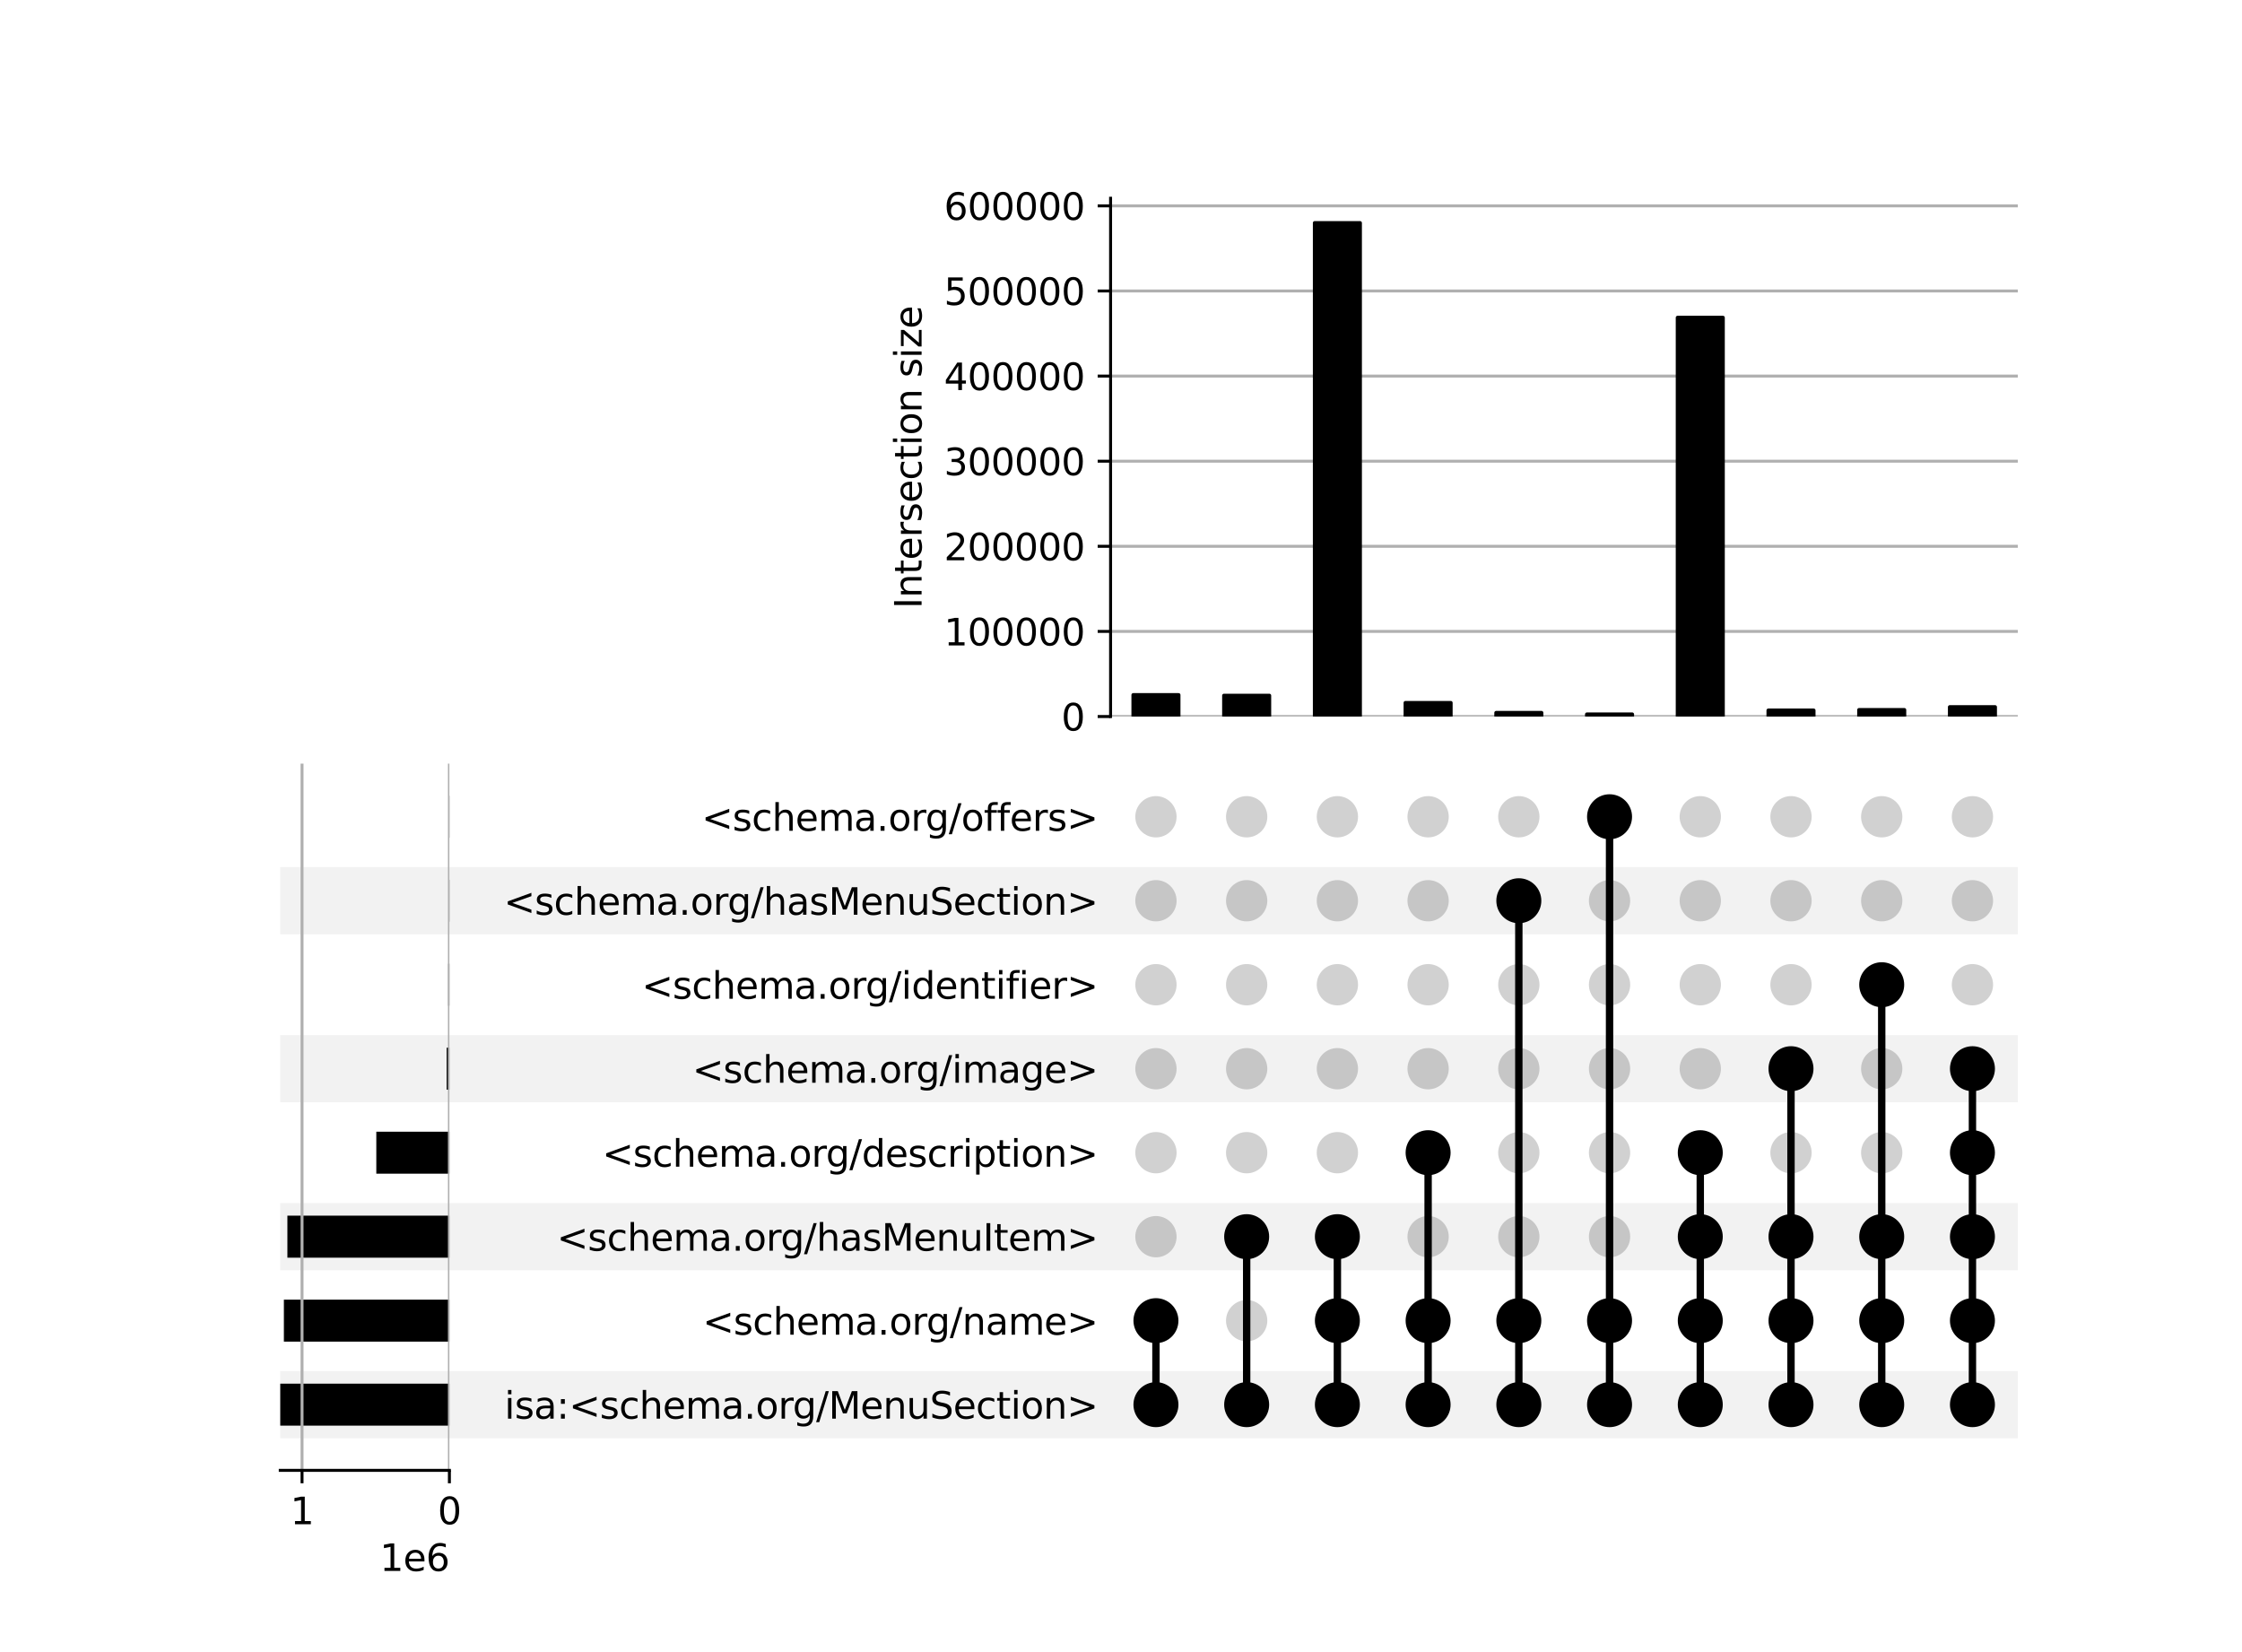 <?xml version="1.0" encoding="utf-8" standalone="no"?>
<!DOCTYPE svg PUBLIC "-//W3C//DTD SVG 1.1//EN"
  "http://www.w3.org/Graphics/SVG/1.1/DTD/svg11.dtd">
<svg xmlns:xlink="http://www.w3.org/1999/xlink" width="608pt" height="448pt" viewBox="0 0 608 448" xmlns="http://www.w3.org/2000/svg" version="1.1">
 <defs>
  <style type="text/css">*{stroke-linejoin: round; stroke-linecap: butt}</style>
 </defs>
 <g id="figure_1">
  <g id="patch_1">
   <path d="M 0 448 
L 608 448 
L 608 0 
L 0 0 
z
" style="fill: #ffffff"/>
  </g>
  <g id="axes_1">
   <g id="patch_2">
    <path d="M 76 390.009 
L 547.2 390.009 
L 547.2 371.79 
L 76 371.79 
z
" clip-path="url(#p68ac6c770c)" style="fill-opacity: 0.051"/>
   </g>
   <g id="patch_3">
    <path d="M 76 344.461 
L 547.2 344.461 
L 547.2 326.241 
L 76 326.241 
z
" clip-path="url(#p68ac6c770c)" style="fill-opacity: 0.051"/>
   </g>
   <g id="patch_4">
    <path d="M 76 298.912 
L 547.2 298.912 
L 547.2 280.693 
L 76 280.693 
z
" clip-path="url(#p68ac6c770c)" style="fill-opacity: 0.051"/>
   </g>
   <g id="patch_5">
    <path d="M 76 253.364 
L 547.2 253.364 
L 547.2 235.145 
L 76 235.145 
z
" clip-path="url(#p68ac6c770c)" style="fill-opacity: 0.051"/>
   </g>
   <g id="matplotlib.axis_1"/>
   <g id="matplotlib.axis_2">
    <g id="ytick_1"/>
    <g id="ytick_2"/>
    <g id="ytick_3"/>
    <g id="ytick_4"/>
    <g id="ytick_5"/>
    <g id="ytick_6"/>
    <g id="ytick_7"/>
    <g id="ytick_8"/>
   </g>
  </g>
  <g id="axes_2">
   <g id="matplotlib.axis_3">
    <g id="ytick_9">
     <g id="line2d_1"/>
     <g id="text_1">
      <!-- isa:&lt;schema.org/MenuSection&gt; -->
      <g transform="translate(136.803 384.698) scale(0.1 -0.1)">
       <defs>
        <path id="DejaVuSans-69" d="M 603 3500 
L 1178 3500 
L 1178 0 
L 603 0 
L 603 3500 
z
M 603 4863 
L 1178 4863 
L 1178 4134 
L 603 4134 
L 603 4863 
z
" transform="scale(0.016)"/>
        <path id="DejaVuSans-73" d="M 2834 3397 
L 2834 2853 
Q 2591 2978 2328 3040 
Q 2066 3103 1784 3103 
Q 1356 3103 1142 2972 
Q 928 2841 928 2578 
Q 928 2378 1081 2264 
Q 1234 2150 1697 2047 
L 1894 2003 
Q 2506 1872 2764 1633 
Q 3022 1394 3022 966 
Q 3022 478 2636 193 
Q 2250 -91 1575 -91 
Q 1294 -91 989 -36 
Q 684 19 347 128 
L 347 722 
Q 666 556 975 473 
Q 1284 391 1588 391 
Q 1994 391 2212 530 
Q 2431 669 2431 922 
Q 2431 1156 2273 1281 
Q 2116 1406 1581 1522 
L 1381 1569 
Q 847 1681 609 1914 
Q 372 2147 372 2553 
Q 372 3047 722 3315 
Q 1072 3584 1716 3584 
Q 2034 3584 2315 3537 
Q 2597 3491 2834 3397 
z
" transform="scale(0.016)"/>
        <path id="DejaVuSans-61" d="M 2194 1759 
Q 1497 1759 1228 1600 
Q 959 1441 959 1056 
Q 959 750 1161 570 
Q 1363 391 1709 391 
Q 2188 391 2477 730 
Q 2766 1069 2766 1631 
L 2766 1759 
L 2194 1759 
z
M 3341 1997 
L 3341 0 
L 2766 0 
L 2766 531 
Q 2569 213 2275 61 
Q 1981 -91 1556 -91 
Q 1019 -91 701 211 
Q 384 513 384 1019 
Q 384 1609 779 1909 
Q 1175 2209 1959 2209 
L 2766 2209 
L 2766 2266 
Q 2766 2663 2505 2880 
Q 2244 3097 1772 3097 
Q 1472 3097 1187 3025 
Q 903 2953 641 2809 
L 641 3341 
Q 956 3463 1253 3523 
Q 1550 3584 1831 3584 
Q 2591 3584 2966 3190 
Q 3341 2797 3341 1997 
z
" transform="scale(0.016)"/>
        <path id="DejaVuSans-3a" d="M 750 794 
L 1409 794 
L 1409 0 
L 750 0 
L 750 794 
z
M 750 3309 
L 1409 3309 
L 1409 2516 
L 750 2516 
L 750 3309 
z
" transform="scale(0.016)"/>
        <path id="DejaVuSans-3c" d="M 4684 3150 
L 1459 2003 
L 4684 863 
L 4684 294 
L 678 1747 
L 678 2266 
L 4684 3719 
L 4684 3150 
z
" transform="scale(0.016)"/>
        <path id="DejaVuSans-63" d="M 3122 3366 
L 3122 2828 
Q 2878 2963 2633 3030 
Q 2388 3097 2138 3097 
Q 1578 3097 1268 2742 
Q 959 2388 959 1747 
Q 959 1106 1268 751 
Q 1578 397 2138 397 
Q 2388 397 2633 464 
Q 2878 531 3122 666 
L 3122 134 
Q 2881 22 2623 -34 
Q 2366 -91 2075 -91 
Q 1284 -91 818 406 
Q 353 903 353 1747 
Q 353 2603 823 3093 
Q 1294 3584 2113 3584 
Q 2378 3584 2631 3529 
Q 2884 3475 3122 3366 
z
" transform="scale(0.016)"/>
        <path id="DejaVuSans-68" d="M 3513 2113 
L 3513 0 
L 2938 0 
L 2938 2094 
Q 2938 2591 2744 2837 
Q 2550 3084 2163 3084 
Q 1697 3084 1428 2787 
Q 1159 2491 1159 1978 
L 1159 0 
L 581 0 
L 581 4863 
L 1159 4863 
L 1159 2956 
Q 1366 3272 1645 3428 
Q 1925 3584 2291 3584 
Q 2894 3584 3203 3211 
Q 3513 2838 3513 2113 
z
" transform="scale(0.016)"/>
        <path id="DejaVuSans-65" d="M 3597 1894 
L 3597 1613 
L 953 1613 
Q 991 1019 1311 708 
Q 1631 397 2203 397 
Q 2534 397 2845 478 
Q 3156 559 3463 722 
L 3463 178 
Q 3153 47 2828 -22 
Q 2503 -91 2169 -91 
Q 1331 -91 842 396 
Q 353 884 353 1716 
Q 353 2575 817 3079 
Q 1281 3584 2069 3584 
Q 2775 3584 3186 3129 
Q 3597 2675 3597 1894 
z
M 3022 2063 
Q 3016 2534 2758 2815 
Q 2500 3097 2075 3097 
Q 1594 3097 1305 2825 
Q 1016 2553 972 2059 
L 3022 2063 
z
" transform="scale(0.016)"/>
        <path id="DejaVuSans-6d" d="M 3328 2828 
Q 3544 3216 3844 3400 
Q 4144 3584 4550 3584 
Q 5097 3584 5394 3201 
Q 5691 2819 5691 2113 
L 5691 0 
L 5113 0 
L 5113 2094 
Q 5113 2597 4934 2840 
Q 4756 3084 4391 3084 
Q 3944 3084 3684 2787 
Q 3425 2491 3425 1978 
L 3425 0 
L 2847 0 
L 2847 2094 
Q 2847 2600 2669 2842 
Q 2491 3084 2119 3084 
Q 1678 3084 1418 2786 
Q 1159 2488 1159 1978 
L 1159 0 
L 581 0 
L 581 3500 
L 1159 3500 
L 1159 2956 
Q 1356 3278 1631 3431 
Q 1906 3584 2284 3584 
Q 2666 3584 2933 3390 
Q 3200 3197 3328 2828 
z
" transform="scale(0.016)"/>
        <path id="DejaVuSans-2e" d="M 684 794 
L 1344 794 
L 1344 0 
L 684 0 
L 684 794 
z
" transform="scale(0.016)"/>
        <path id="DejaVuSans-6f" d="M 1959 3097 
Q 1497 3097 1228 2736 
Q 959 2375 959 1747 
Q 959 1119 1226 758 
Q 1494 397 1959 397 
Q 2419 397 2687 759 
Q 2956 1122 2956 1747 
Q 2956 2369 2687 2733 
Q 2419 3097 1959 3097 
z
M 1959 3584 
Q 2709 3584 3137 3096 
Q 3566 2609 3566 1747 
Q 3566 888 3137 398 
Q 2709 -91 1959 -91 
Q 1206 -91 779 398 
Q 353 888 353 1747 
Q 353 2609 779 3096 
Q 1206 3584 1959 3584 
z
" transform="scale(0.016)"/>
        <path id="DejaVuSans-72" d="M 2631 2963 
Q 2534 3019 2420 3045 
Q 2306 3072 2169 3072 
Q 1681 3072 1420 2755 
Q 1159 2438 1159 1844 
L 1159 0 
L 581 0 
L 581 3500 
L 1159 3500 
L 1159 2956 
Q 1341 3275 1631 3429 
Q 1922 3584 2338 3584 
Q 2397 3584 2469 3576 
Q 2541 3569 2628 3553 
L 2631 2963 
z
" transform="scale(0.016)"/>
        <path id="DejaVuSans-67" d="M 2906 1791 
Q 2906 2416 2648 2759 
Q 2391 3103 1925 3103 
Q 1463 3103 1205 2759 
Q 947 2416 947 1791 
Q 947 1169 1205 825 
Q 1463 481 1925 481 
Q 2391 481 2648 825 
Q 2906 1169 2906 1791 
z
M 3481 434 
Q 3481 -459 3084 -895 
Q 2688 -1331 1869 -1331 
Q 1566 -1331 1297 -1286 
Q 1028 -1241 775 -1147 
L 775 -588 
Q 1028 -725 1275 -790 
Q 1522 -856 1778 -856 
Q 2344 -856 2625 -561 
Q 2906 -266 2906 331 
L 2906 616 
Q 2728 306 2450 153 
Q 2172 0 1784 0 
Q 1141 0 747 490 
Q 353 981 353 1791 
Q 353 2603 747 3093 
Q 1141 3584 1784 3584 
Q 2172 3584 2450 3431 
Q 2728 3278 2906 2969 
L 2906 3500 
L 3481 3500 
L 3481 434 
z
" transform="scale(0.016)"/>
        <path id="DejaVuSans-2f" d="M 1625 4666 
L 2156 4666 
L 531 -594 
L 0 -594 
L 1625 4666 
z
" transform="scale(0.016)"/>
        <path id="DejaVuSans-4d" d="M 628 4666 
L 1569 4666 
L 2759 1491 
L 3956 4666 
L 4897 4666 
L 4897 0 
L 4281 0 
L 4281 4097 
L 3078 897 
L 2444 897 
L 1241 4097 
L 1241 0 
L 628 0 
L 628 4666 
z
" transform="scale(0.016)"/>
        <path id="DejaVuSans-6e" d="M 3513 2113 
L 3513 0 
L 2938 0 
L 2938 2094 
Q 2938 2591 2744 2837 
Q 2550 3084 2163 3084 
Q 1697 3084 1428 2787 
Q 1159 2491 1159 1978 
L 1159 0 
L 581 0 
L 581 3500 
L 1159 3500 
L 1159 2956 
Q 1366 3272 1645 3428 
Q 1925 3584 2291 3584 
Q 2894 3584 3203 3211 
Q 3513 2838 3513 2113 
z
" transform="scale(0.016)"/>
        <path id="DejaVuSans-75" d="M 544 1381 
L 544 3500 
L 1119 3500 
L 1119 1403 
Q 1119 906 1312 657 
Q 1506 409 1894 409 
Q 2359 409 2629 706 
Q 2900 1003 2900 1516 
L 2900 3500 
L 3475 3500 
L 3475 0 
L 2900 0 
L 2900 538 
Q 2691 219 2414 64 
Q 2138 -91 1772 -91 
Q 1169 -91 856 284 
Q 544 659 544 1381 
z
M 1991 3584 
L 1991 3584 
z
" transform="scale(0.016)"/>
        <path id="DejaVuSans-53" d="M 3425 4513 
L 3425 3897 
Q 3066 4069 2747 4153 
Q 2428 4238 2131 4238 
Q 1616 4238 1336 4038 
Q 1056 3838 1056 3469 
Q 1056 3159 1242 3001 
Q 1428 2844 1947 2747 
L 2328 2669 
Q 3034 2534 3370 2195 
Q 3706 1856 3706 1288 
Q 3706 609 3251 259 
Q 2797 -91 1919 -91 
Q 1588 -91 1214 -16 
Q 841 59 441 206 
L 441 856 
Q 825 641 1194 531 
Q 1563 422 1919 422 
Q 2459 422 2753 634 
Q 3047 847 3047 1241 
Q 3047 1584 2836 1778 
Q 2625 1972 2144 2069 
L 1759 2144 
Q 1053 2284 737 2584 
Q 422 2884 422 3419 
Q 422 4038 858 4394 
Q 1294 4750 2059 4750 
Q 2388 4750 2728 4690 
Q 3069 4631 3425 4513 
z
" transform="scale(0.016)"/>
        <path id="DejaVuSans-74" d="M 1172 4494 
L 1172 3500 
L 2356 3500 
L 2356 3053 
L 1172 3053 
L 1172 1153 
Q 1172 725 1289 603 
Q 1406 481 1766 481 
L 2356 481 
L 2356 0 
L 1766 0 
Q 1100 0 847 248 
Q 594 497 594 1153 
L 594 3053 
L 172 3053 
L 172 3500 
L 594 3500 
L 594 4494 
L 1172 4494 
z
" transform="scale(0.016)"/>
        <path id="DejaVuSans-3e" d="M 678 3150 
L 678 3719 
L 4684 2266 
L 4684 1747 
L 678 294 
L 678 863 
L 3897 2003 
L 678 3150 
z
" transform="scale(0.016)"/>
       </defs>
       <use xlink:href="#DejaVuSans-69"/>
       <use xlink:href="#DejaVuSans-73" x="27.783"/>
       <use xlink:href="#DejaVuSans-61" x="79.883"/>
       <use xlink:href="#DejaVuSans-3a" x="141.162"/>
       <use xlink:href="#DejaVuSans-3c" x="174.854"/>
       <use xlink:href="#DejaVuSans-73" x="258.643"/>
       <use xlink:href="#DejaVuSans-63" x="310.742"/>
       <use xlink:href="#DejaVuSans-68" x="365.723"/>
       <use xlink:href="#DejaVuSans-65" x="429.102"/>
       <use xlink:href="#DejaVuSans-6d" x="490.625"/>
       <use xlink:href="#DejaVuSans-61" x="588.037"/>
       <use xlink:href="#DejaVuSans-2e" x="649.316"/>
       <use xlink:href="#DejaVuSans-6f" x="681.104"/>
       <use xlink:href="#DejaVuSans-72" x="742.285"/>
       <use xlink:href="#DejaVuSans-67" x="781.648"/>
       <use xlink:href="#DejaVuSans-2f" x="845.125"/>
       <use xlink:href="#DejaVuSans-4d" x="878.816"/>
       <use xlink:href="#DejaVuSans-65" x="965.096"/>
       <use xlink:href="#DejaVuSans-6e" x="1026.619"/>
       <use xlink:href="#DejaVuSans-75" x="1089.998"/>
       <use xlink:href="#DejaVuSans-53" x="1153.377"/>
       <use xlink:href="#DejaVuSans-65" x="1216.854"/>
       <use xlink:href="#DejaVuSans-63" x="1278.377"/>
       <use xlink:href="#DejaVuSans-74" x="1333.357"/>
       <use xlink:href="#DejaVuSans-69" x="1372.566"/>
       <use xlink:href="#DejaVuSans-6f" x="1400.35"/>
       <use xlink:href="#DejaVuSans-6e" x="1461.531"/>
       <use xlink:href="#DejaVuSans-3e" x="1524.91"/>
      </g>
     </g>
    </g>
    <g id="ytick_10">
     <g id="line2d_2"/>
     <g id="text_2">
      <!-- &lt;schema.org/name&gt; -->
      <g transform="translate(190.539 361.924) scale(0.1 -0.1)">
       <use xlink:href="#DejaVuSans-3c"/>
       <use xlink:href="#DejaVuSans-73" x="83.789"/>
       <use xlink:href="#DejaVuSans-63" x="135.889"/>
       <use xlink:href="#DejaVuSans-68" x="190.869"/>
       <use xlink:href="#DejaVuSans-65" x="254.248"/>
       <use xlink:href="#DejaVuSans-6d" x="315.771"/>
       <use xlink:href="#DejaVuSans-61" x="413.184"/>
       <use xlink:href="#DejaVuSans-2e" x="474.463"/>
       <use xlink:href="#DejaVuSans-6f" x="506.25"/>
       <use xlink:href="#DejaVuSans-72" x="567.432"/>
       <use xlink:href="#DejaVuSans-67" x="606.795"/>
       <use xlink:href="#DejaVuSans-2f" x="670.271"/>
       <use xlink:href="#DejaVuSans-6e" x="703.963"/>
       <use xlink:href="#DejaVuSans-61" x="767.342"/>
       <use xlink:href="#DejaVuSans-6d" x="828.621"/>
       <use xlink:href="#DejaVuSans-65" x="926.033"/>
       <use xlink:href="#DejaVuSans-3e" x="987.557"/>
      </g>
     </g>
    </g>
    <g id="ytick_11">
     <g id="line2d_3"/>
     <g id="text_3">
      <!-- &lt;schema.org/hasMenuItem&gt; -->
      <g transform="translate(151.003 339.15) scale(0.1 -0.1)">
       <defs>
        <path id="DejaVuSans-49" d="M 628 4666 
L 1259 4666 
L 1259 0 
L 628 0 
L 628 4666 
z
" transform="scale(0.016)"/>
       </defs>
       <use xlink:href="#DejaVuSans-3c"/>
       <use xlink:href="#DejaVuSans-73" x="83.789"/>
       <use xlink:href="#DejaVuSans-63" x="135.889"/>
       <use xlink:href="#DejaVuSans-68" x="190.869"/>
       <use xlink:href="#DejaVuSans-65" x="254.248"/>
       <use xlink:href="#DejaVuSans-6d" x="315.771"/>
       <use xlink:href="#DejaVuSans-61" x="413.184"/>
       <use xlink:href="#DejaVuSans-2e" x="474.463"/>
       <use xlink:href="#DejaVuSans-6f" x="506.25"/>
       <use xlink:href="#DejaVuSans-72" x="567.432"/>
       <use xlink:href="#DejaVuSans-67" x="606.795"/>
       <use xlink:href="#DejaVuSans-2f" x="670.271"/>
       <use xlink:href="#DejaVuSans-68" x="703.963"/>
       <use xlink:href="#DejaVuSans-61" x="767.342"/>
       <use xlink:href="#DejaVuSans-73" x="828.621"/>
       <use xlink:href="#DejaVuSans-4d" x="880.721"/>
       <use xlink:href="#DejaVuSans-65" x="967"/>
       <use xlink:href="#DejaVuSans-6e" x="1028.523"/>
       <use xlink:href="#DejaVuSans-75" x="1091.902"/>
       <use xlink:href="#DejaVuSans-49" x="1155.281"/>
       <use xlink:href="#DejaVuSans-74" x="1184.773"/>
       <use xlink:href="#DejaVuSans-65" x="1223.982"/>
       <use xlink:href="#DejaVuSans-6d" x="1285.506"/>
       <use xlink:href="#DejaVuSans-3e" x="1382.918"/>
      </g>
     </g>
    </g>
    <g id="ytick_12">
     <g id="line2d_4"/>
     <g id="text_4">
      <!-- &lt;schema.org/description&gt; -->
      <g transform="translate(163.297 316.376) scale(0.1 -0.1)">
       <defs>
        <path id="DejaVuSans-64" d="M 2906 2969 
L 2906 4863 
L 3481 4863 
L 3481 0 
L 2906 0 
L 2906 525 
Q 2725 213 2448 61 
Q 2172 -91 1784 -91 
Q 1150 -91 751 415 
Q 353 922 353 1747 
Q 353 2572 751 3078 
Q 1150 3584 1784 3584 
Q 2172 3584 2448 3432 
Q 2725 3281 2906 2969 
z
M 947 1747 
Q 947 1113 1208 752 
Q 1469 391 1925 391 
Q 2381 391 2643 752 
Q 2906 1113 2906 1747 
Q 2906 2381 2643 2742 
Q 2381 3103 1925 3103 
Q 1469 3103 1208 2742 
Q 947 2381 947 1747 
z
" transform="scale(0.016)"/>
        <path id="DejaVuSans-70" d="M 1159 525 
L 1159 -1331 
L 581 -1331 
L 581 3500 
L 1159 3500 
L 1159 2969 
Q 1341 3281 1617 3432 
Q 1894 3584 2278 3584 
Q 2916 3584 3314 3078 
Q 3713 2572 3713 1747 
Q 3713 922 3314 415 
Q 2916 -91 2278 -91 
Q 1894 -91 1617 61 
Q 1341 213 1159 525 
z
M 3116 1747 
Q 3116 2381 2855 2742 
Q 2594 3103 2138 3103 
Q 1681 3103 1420 2742 
Q 1159 2381 1159 1747 
Q 1159 1113 1420 752 
Q 1681 391 2138 391 
Q 2594 391 2855 752 
Q 3116 1113 3116 1747 
z
" transform="scale(0.016)"/>
       </defs>
       <use xlink:href="#DejaVuSans-3c"/>
       <use xlink:href="#DejaVuSans-73" x="83.789"/>
       <use xlink:href="#DejaVuSans-63" x="135.889"/>
       <use xlink:href="#DejaVuSans-68" x="190.869"/>
       <use xlink:href="#DejaVuSans-65" x="254.248"/>
       <use xlink:href="#DejaVuSans-6d" x="315.771"/>
       <use xlink:href="#DejaVuSans-61" x="413.184"/>
       <use xlink:href="#DejaVuSans-2e" x="474.463"/>
       <use xlink:href="#DejaVuSans-6f" x="506.25"/>
       <use xlink:href="#DejaVuSans-72" x="567.432"/>
       <use xlink:href="#DejaVuSans-67" x="606.795"/>
       <use xlink:href="#DejaVuSans-2f" x="670.271"/>
       <use xlink:href="#DejaVuSans-64" x="703.963"/>
       <use xlink:href="#DejaVuSans-65" x="767.439"/>
       <use xlink:href="#DejaVuSans-73" x="828.963"/>
       <use xlink:href="#DejaVuSans-63" x="881.062"/>
       <use xlink:href="#DejaVuSans-72" x="936.043"/>
       <use xlink:href="#DejaVuSans-69" x="977.156"/>
       <use xlink:href="#DejaVuSans-70" x="1004.939"/>
       <use xlink:href="#DejaVuSans-74" x="1068.416"/>
       <use xlink:href="#DejaVuSans-69" x="1107.625"/>
       <use xlink:href="#DejaVuSans-6f" x="1135.408"/>
       <use xlink:href="#DejaVuSans-6e" x="1196.59"/>
       <use xlink:href="#DejaVuSans-3e" x="1259.969"/>
      </g>
     </g>
    </g>
    <g id="ytick_13">
     <g id="line2d_5"/>
     <g id="text_5">
      <!-- &lt;schema.org/image&gt; -->
      <g transform="translate(187.75 293.602) scale(0.1 -0.1)">
       <use xlink:href="#DejaVuSans-3c"/>
       <use xlink:href="#DejaVuSans-73" x="83.789"/>
       <use xlink:href="#DejaVuSans-63" x="135.889"/>
       <use xlink:href="#DejaVuSans-68" x="190.869"/>
       <use xlink:href="#DejaVuSans-65" x="254.248"/>
       <use xlink:href="#DejaVuSans-6d" x="315.771"/>
       <use xlink:href="#DejaVuSans-61" x="413.184"/>
       <use xlink:href="#DejaVuSans-2e" x="474.463"/>
       <use xlink:href="#DejaVuSans-6f" x="506.25"/>
       <use xlink:href="#DejaVuSans-72" x="567.432"/>
       <use xlink:href="#DejaVuSans-67" x="606.795"/>
       <use xlink:href="#DejaVuSans-2f" x="670.271"/>
       <use xlink:href="#DejaVuSans-69" x="703.963"/>
       <use xlink:href="#DejaVuSans-6d" x="731.746"/>
       <use xlink:href="#DejaVuSans-61" x="829.158"/>
       <use xlink:href="#DejaVuSans-67" x="890.438"/>
       <use xlink:href="#DejaVuSans-65" x="953.914"/>
       <use xlink:href="#DejaVuSans-3e" x="1015.438"/>
      </g>
     </g>
    </g>
    <g id="ytick_14">
     <g id="line2d_6"/>
     <g id="text_6">
      <!-- &lt;schema.org/identifier&gt; -->
      <g transform="translate(174.021 270.828) scale(0.1 -0.1)">
       <defs>
        <path id="DejaVuSans-66" d="M 2375 4863 
L 2375 4384 
L 1825 4384 
Q 1516 4384 1395 4259 
Q 1275 4134 1275 3809 
L 1275 3500 
L 2222 3500 
L 2222 3053 
L 1275 3053 
L 1275 0 
L 697 0 
L 697 3053 
L 147 3053 
L 147 3500 
L 697 3500 
L 697 3744 
Q 697 4328 969 4595 
Q 1241 4863 1831 4863 
L 2375 4863 
z
" transform="scale(0.016)"/>
       </defs>
       <use xlink:href="#DejaVuSans-3c"/>
       <use xlink:href="#DejaVuSans-73" x="83.789"/>
       <use xlink:href="#DejaVuSans-63" x="135.889"/>
       <use xlink:href="#DejaVuSans-68" x="190.869"/>
       <use xlink:href="#DejaVuSans-65" x="254.248"/>
       <use xlink:href="#DejaVuSans-6d" x="315.771"/>
       <use xlink:href="#DejaVuSans-61" x="413.184"/>
       <use xlink:href="#DejaVuSans-2e" x="474.463"/>
       <use xlink:href="#DejaVuSans-6f" x="506.25"/>
       <use xlink:href="#DejaVuSans-72" x="567.432"/>
       <use xlink:href="#DejaVuSans-67" x="606.795"/>
       <use xlink:href="#DejaVuSans-2f" x="670.271"/>
       <use xlink:href="#DejaVuSans-69" x="703.963"/>
       <use xlink:href="#DejaVuSans-64" x="731.746"/>
       <use xlink:href="#DejaVuSans-65" x="795.223"/>
       <use xlink:href="#DejaVuSans-6e" x="856.746"/>
       <use xlink:href="#DejaVuSans-74" x="920.125"/>
       <use xlink:href="#DejaVuSans-69" x="959.334"/>
       <use xlink:href="#DejaVuSans-66" x="987.117"/>
       <use xlink:href="#DejaVuSans-69" x="1022.322"/>
       <use xlink:href="#DejaVuSans-65" x="1050.105"/>
       <use xlink:href="#DejaVuSans-72" x="1111.629"/>
       <use xlink:href="#DejaVuSans-3e" x="1152.742"/>
      </g>
     </g>
    </g>
    <g id="ytick_15">
     <g id="line2d_7"/>
     <g id="text_7">
      <!-- &lt;schema.org/hasMenuSection&gt; -->
      <g transform="translate(136.613 248.054) scale(0.1 -0.1)">
       <use xlink:href="#DejaVuSans-3c"/>
       <use xlink:href="#DejaVuSans-73" x="83.789"/>
       <use xlink:href="#DejaVuSans-63" x="135.889"/>
       <use xlink:href="#DejaVuSans-68" x="190.869"/>
       <use xlink:href="#DejaVuSans-65" x="254.248"/>
       <use xlink:href="#DejaVuSans-6d" x="315.771"/>
       <use xlink:href="#DejaVuSans-61" x="413.184"/>
       <use xlink:href="#DejaVuSans-2e" x="474.463"/>
       <use xlink:href="#DejaVuSans-6f" x="506.25"/>
       <use xlink:href="#DejaVuSans-72" x="567.432"/>
       <use xlink:href="#DejaVuSans-67" x="606.795"/>
       <use xlink:href="#DejaVuSans-2f" x="670.271"/>
       <use xlink:href="#DejaVuSans-68" x="703.963"/>
       <use xlink:href="#DejaVuSans-61" x="767.342"/>
       <use xlink:href="#DejaVuSans-73" x="828.621"/>
       <use xlink:href="#DejaVuSans-4d" x="880.721"/>
       <use xlink:href="#DejaVuSans-65" x="967"/>
       <use xlink:href="#DejaVuSans-6e" x="1028.523"/>
       <use xlink:href="#DejaVuSans-75" x="1091.902"/>
       <use xlink:href="#DejaVuSans-53" x="1155.281"/>
       <use xlink:href="#DejaVuSans-65" x="1218.758"/>
       <use xlink:href="#DejaVuSans-63" x="1280.281"/>
       <use xlink:href="#DejaVuSans-74" x="1335.262"/>
       <use xlink:href="#DejaVuSans-69" x="1374.471"/>
       <use xlink:href="#DejaVuSans-6f" x="1402.254"/>
       <use xlink:href="#DejaVuSans-6e" x="1463.436"/>
       <use xlink:href="#DejaVuSans-3e" x="1526.814"/>
      </g>
     </g>
    </g>
    <g id="ytick_16">
     <g id="line2d_8"/>
     <g id="text_8">
      <!-- &lt;schema.org/offers&gt; -->
      <g transform="translate(190.266 225.279) scale(0.1 -0.1)">
       <use xlink:href="#DejaVuSans-3c"/>
       <use xlink:href="#DejaVuSans-73" x="83.789"/>
       <use xlink:href="#DejaVuSans-63" x="135.889"/>
       <use xlink:href="#DejaVuSans-68" x="190.869"/>
       <use xlink:href="#DejaVuSans-65" x="254.248"/>
       <use xlink:href="#DejaVuSans-6d" x="315.771"/>
       <use xlink:href="#DejaVuSans-61" x="413.184"/>
       <use xlink:href="#DejaVuSans-2e" x="474.463"/>
       <use xlink:href="#DejaVuSans-6f" x="506.25"/>
       <use xlink:href="#DejaVuSans-72" x="567.432"/>
       <use xlink:href="#DejaVuSans-67" x="606.795"/>
       <use xlink:href="#DejaVuSans-2f" x="670.271"/>
       <use xlink:href="#DejaVuSans-6f" x="703.963"/>
       <use xlink:href="#DejaVuSans-66" x="765.145"/>
       <use xlink:href="#DejaVuSans-66" x="800.35"/>
       <use xlink:href="#DejaVuSans-65" x="835.555"/>
       <use xlink:href="#DejaVuSans-72" x="897.078"/>
       <use xlink:href="#DejaVuSans-73" x="938.191"/>
       <use xlink:href="#DejaVuSans-3e" x="990.291"/>
      </g>
     </g>
    </g>
   </g>
   <g id="LineCollection_1">
    <path d="M 313.476 380.899 
L 313.476 358.125 
" clip-path="url(#pee8a90454e)" style="fill: none; stroke: #000000; stroke-width: 2"/>
    <path d="M 338.079 380.899 
L 338.079 335.351 
" clip-path="url(#pee8a90454e)" style="fill: none; stroke: #000000; stroke-width: 2"/>
    <path d="M 362.681 380.899 
L 362.681 335.351 
" clip-path="url(#pee8a90454e)" style="fill: none; stroke: #000000; stroke-width: 2"/>
    <path d="M 387.284 380.899 
L 387.284 312.577 
" clip-path="url(#pee8a90454e)" style="fill: none; stroke: #000000; stroke-width: 2"/>
    <path d="M 411.886 380.899 
L 411.886 244.254 
" clip-path="url(#pee8a90454e)" style="fill: none; stroke: #000000; stroke-width: 2"/>
    <path d="M 436.489 380.899 
L 436.489 221.48 
" clip-path="url(#pee8a90454e)" style="fill: none; stroke: #000000; stroke-width: 2"/>
    <path d="M 461.091 380.899 
L 461.091 312.577 
" clip-path="url(#pee8a90454e)" style="fill: none; stroke: #000000; stroke-width: 2"/>
    <path d="M 485.694 380.899 
L 485.694 289.803 
" clip-path="url(#pee8a90454e)" style="fill: none; stroke: #000000; stroke-width: 2"/>
    <path d="M 510.296 380.899 
L 510.296 267.028 
" clip-path="url(#pee8a90454e)" style="fill: none; stroke: #000000; stroke-width: 2"/>
    <path d="M 534.899 380.899 
L 534.899 289.803 
" clip-path="url(#pee8a90454e)" style="fill: none; stroke: #000000; stroke-width: 2"/>
   </g>
   <g id="PathCollection_1">
    <defs>
     <path id="C0_0_beeb4f0cf2" d="M 0 5.6 
C 1.485 5.6 2.91 5.01 3.96 3.96 
C 5.01 2.91 5.6 1.485 5.6 -0 
C 5.6 -1.485 5.01 -2.91 3.96 -3.96 
C 2.91 -5.01 1.485 -5.6 0 -5.6 
C -1.485 -5.6 -2.91 -5.01 -3.96 -3.96 
C -5.01 -2.91 -5.6 -1.485 -5.6 0 
C -5.6 1.485 -5.01 2.91 -3.96 3.96 
C -2.91 5.01 -1.485 5.6 0 5.6 
z
"/>
    </defs>
    <g clip-path="url(#pee8a90454e)">
     <use xlink:href="#C0_0_beeb4f0cf2" x="313.476" y="380.899" style="stroke: #000000"/>
    </g>
    <g clip-path="url(#pee8a90454e)">
     <use xlink:href="#C0_0_beeb4f0cf2" x="313.476" y="358.125" style="stroke: #000000"/>
    </g>
    <g clip-path="url(#pee8a90454e)">
     <use xlink:href="#C0_0_beeb4f0cf2" x="313.476" y="335.351" style="fill-opacity: 0.18"/>
    </g>
    <g clip-path="url(#pee8a90454e)">
     <use xlink:href="#C0_0_beeb4f0cf2" x="313.476" y="312.577" style="fill-opacity: 0.18"/>
    </g>
    <g clip-path="url(#pee8a90454e)">
     <use xlink:href="#C0_0_beeb4f0cf2" x="313.476" y="289.803" style="fill-opacity: 0.18"/>
    </g>
    <g clip-path="url(#pee8a90454e)">
     <use xlink:href="#C0_0_beeb4f0cf2" x="313.476" y="267.028" style="fill-opacity: 0.18"/>
    </g>
    <g clip-path="url(#pee8a90454e)">
     <use xlink:href="#C0_0_beeb4f0cf2" x="313.476" y="244.254" style="fill-opacity: 0.18"/>
    </g>
    <g clip-path="url(#pee8a90454e)">
     <use xlink:href="#C0_0_beeb4f0cf2" x="313.476" y="221.48" style="fill-opacity: 0.18"/>
    </g>
    <g clip-path="url(#pee8a90454e)">
     <use xlink:href="#C0_0_beeb4f0cf2" x="338.079" y="380.899" style="stroke: #000000"/>
    </g>
    <g clip-path="url(#pee8a90454e)">
     <use xlink:href="#C0_0_beeb4f0cf2" x="338.079" y="358.125" style="fill-opacity: 0.18"/>
    </g>
    <g clip-path="url(#pee8a90454e)">
     <use xlink:href="#C0_0_beeb4f0cf2" x="338.079" y="335.351" style="stroke: #000000"/>
    </g>
    <g clip-path="url(#pee8a90454e)">
     <use xlink:href="#C0_0_beeb4f0cf2" x="338.079" y="312.577" style="fill-opacity: 0.18"/>
    </g>
    <g clip-path="url(#pee8a90454e)">
     <use xlink:href="#C0_0_beeb4f0cf2" x="338.079" y="289.803" style="fill-opacity: 0.18"/>
    </g>
    <g clip-path="url(#pee8a90454e)">
     <use xlink:href="#C0_0_beeb4f0cf2" x="338.079" y="267.028" style="fill-opacity: 0.18"/>
    </g>
    <g clip-path="url(#pee8a90454e)">
     <use xlink:href="#C0_0_beeb4f0cf2" x="338.079" y="244.254" style="fill-opacity: 0.18"/>
    </g>
    <g clip-path="url(#pee8a90454e)">
     <use xlink:href="#C0_0_beeb4f0cf2" x="338.079" y="221.48" style="fill-opacity: 0.18"/>
    </g>
    <g clip-path="url(#pee8a90454e)">
     <use xlink:href="#C0_0_beeb4f0cf2" x="362.681" y="380.899" style="stroke: #000000"/>
    </g>
    <g clip-path="url(#pee8a90454e)">
     <use xlink:href="#C0_0_beeb4f0cf2" x="362.681" y="358.125" style="stroke: #000000"/>
    </g>
    <g clip-path="url(#pee8a90454e)">
     <use xlink:href="#C0_0_beeb4f0cf2" x="362.681" y="335.351" style="stroke: #000000"/>
    </g>
    <g clip-path="url(#pee8a90454e)">
     <use xlink:href="#C0_0_beeb4f0cf2" x="362.681" y="312.577" style="fill-opacity: 0.18"/>
    </g>
    <g clip-path="url(#pee8a90454e)">
     <use xlink:href="#C0_0_beeb4f0cf2" x="362.681" y="289.803" style="fill-opacity: 0.18"/>
    </g>
    <g clip-path="url(#pee8a90454e)">
     <use xlink:href="#C0_0_beeb4f0cf2" x="362.681" y="267.028" style="fill-opacity: 0.18"/>
    </g>
    <g clip-path="url(#pee8a90454e)">
     <use xlink:href="#C0_0_beeb4f0cf2" x="362.681" y="244.254" style="fill-opacity: 0.18"/>
    </g>
    <g clip-path="url(#pee8a90454e)">
     <use xlink:href="#C0_0_beeb4f0cf2" x="362.681" y="221.48" style="fill-opacity: 0.18"/>
    </g>
    <g clip-path="url(#pee8a90454e)">
     <use xlink:href="#C0_0_beeb4f0cf2" x="387.284" y="380.899" style="stroke: #000000"/>
    </g>
    <g clip-path="url(#pee8a90454e)">
     <use xlink:href="#C0_0_beeb4f0cf2" x="387.284" y="358.125" style="stroke: #000000"/>
    </g>
    <g clip-path="url(#pee8a90454e)">
     <use xlink:href="#C0_0_beeb4f0cf2" x="387.284" y="335.351" style="fill-opacity: 0.18"/>
    </g>
    <g clip-path="url(#pee8a90454e)">
     <use xlink:href="#C0_0_beeb4f0cf2" x="387.284" y="312.577" style="stroke: #000000"/>
    </g>
    <g clip-path="url(#pee8a90454e)">
     <use xlink:href="#C0_0_beeb4f0cf2" x="387.284" y="289.803" style="fill-opacity: 0.18"/>
    </g>
    <g clip-path="url(#pee8a90454e)">
     <use xlink:href="#C0_0_beeb4f0cf2" x="387.284" y="267.028" style="fill-opacity: 0.18"/>
    </g>
    <g clip-path="url(#pee8a90454e)">
     <use xlink:href="#C0_0_beeb4f0cf2" x="387.284" y="244.254" style="fill-opacity: 0.18"/>
    </g>
    <g clip-path="url(#pee8a90454e)">
     <use xlink:href="#C0_0_beeb4f0cf2" x="387.284" y="221.48" style="fill-opacity: 0.18"/>
    </g>
    <g clip-path="url(#pee8a90454e)">
     <use xlink:href="#C0_0_beeb4f0cf2" x="411.886" y="380.899" style="stroke: #000000"/>
    </g>
    <g clip-path="url(#pee8a90454e)">
     <use xlink:href="#C0_0_beeb4f0cf2" x="411.886" y="358.125" style="stroke: #000000"/>
    </g>
    <g clip-path="url(#pee8a90454e)">
     <use xlink:href="#C0_0_beeb4f0cf2" x="411.886" y="335.351" style="fill-opacity: 0.18"/>
    </g>
    <g clip-path="url(#pee8a90454e)">
     <use xlink:href="#C0_0_beeb4f0cf2" x="411.886" y="312.577" style="fill-opacity: 0.18"/>
    </g>
    <g clip-path="url(#pee8a90454e)">
     <use xlink:href="#C0_0_beeb4f0cf2" x="411.886" y="289.803" style="fill-opacity: 0.18"/>
    </g>
    <g clip-path="url(#pee8a90454e)">
     <use xlink:href="#C0_0_beeb4f0cf2" x="411.886" y="267.028" style="fill-opacity: 0.18"/>
    </g>
    <g clip-path="url(#pee8a90454e)">
     <use xlink:href="#C0_0_beeb4f0cf2" x="411.886" y="244.254" style="stroke: #000000"/>
    </g>
    <g clip-path="url(#pee8a90454e)">
     <use xlink:href="#C0_0_beeb4f0cf2" x="411.886" y="221.48" style="fill-opacity: 0.18"/>
    </g>
    <g clip-path="url(#pee8a90454e)">
     <use xlink:href="#C0_0_beeb4f0cf2" x="436.489" y="380.899" style="stroke: #000000"/>
    </g>
    <g clip-path="url(#pee8a90454e)">
     <use xlink:href="#C0_0_beeb4f0cf2" x="436.489" y="358.125" style="stroke: #000000"/>
    </g>
    <g clip-path="url(#pee8a90454e)">
     <use xlink:href="#C0_0_beeb4f0cf2" x="436.489" y="335.351" style="fill-opacity: 0.18"/>
    </g>
    <g clip-path="url(#pee8a90454e)">
     <use xlink:href="#C0_0_beeb4f0cf2" x="436.489" y="312.577" style="fill-opacity: 0.18"/>
    </g>
    <g clip-path="url(#pee8a90454e)">
     <use xlink:href="#C0_0_beeb4f0cf2" x="436.489" y="289.803" style="fill-opacity: 0.18"/>
    </g>
    <g clip-path="url(#pee8a90454e)">
     <use xlink:href="#C0_0_beeb4f0cf2" x="436.489" y="267.028" style="fill-opacity: 0.18"/>
    </g>
    <g clip-path="url(#pee8a90454e)">
     <use xlink:href="#C0_0_beeb4f0cf2" x="436.489" y="244.254" style="fill-opacity: 0.18"/>
    </g>
    <g clip-path="url(#pee8a90454e)">
     <use xlink:href="#C0_0_beeb4f0cf2" x="436.489" y="221.48" style="stroke: #000000"/>
    </g>
    <g clip-path="url(#pee8a90454e)">
     <use xlink:href="#C0_0_beeb4f0cf2" x="461.091" y="380.899" style="stroke: #000000"/>
    </g>
    <g clip-path="url(#pee8a90454e)">
     <use xlink:href="#C0_0_beeb4f0cf2" x="461.091" y="358.125" style="stroke: #000000"/>
    </g>
    <g clip-path="url(#pee8a90454e)">
     <use xlink:href="#C0_0_beeb4f0cf2" x="461.091" y="335.351" style="stroke: #000000"/>
    </g>
    <g clip-path="url(#pee8a90454e)">
     <use xlink:href="#C0_0_beeb4f0cf2" x="461.091" y="312.577" style="stroke: #000000"/>
    </g>
    <g clip-path="url(#pee8a90454e)">
     <use xlink:href="#C0_0_beeb4f0cf2" x="461.091" y="289.803" style="fill-opacity: 0.18"/>
    </g>
    <g clip-path="url(#pee8a90454e)">
     <use xlink:href="#C0_0_beeb4f0cf2" x="461.091" y="267.028" style="fill-opacity: 0.18"/>
    </g>
    <g clip-path="url(#pee8a90454e)">
     <use xlink:href="#C0_0_beeb4f0cf2" x="461.091" y="244.254" style="fill-opacity: 0.18"/>
    </g>
    <g clip-path="url(#pee8a90454e)">
     <use xlink:href="#C0_0_beeb4f0cf2" x="461.091" y="221.48" style="fill-opacity: 0.18"/>
    </g>
    <g clip-path="url(#pee8a90454e)">
     <use xlink:href="#C0_0_beeb4f0cf2" x="485.694" y="380.899" style="stroke: #000000"/>
    </g>
    <g clip-path="url(#pee8a90454e)">
     <use xlink:href="#C0_0_beeb4f0cf2" x="485.694" y="358.125" style="stroke: #000000"/>
    </g>
    <g clip-path="url(#pee8a90454e)">
     <use xlink:href="#C0_0_beeb4f0cf2" x="485.694" y="335.351" style="stroke: #000000"/>
    </g>
    <g clip-path="url(#pee8a90454e)">
     <use xlink:href="#C0_0_beeb4f0cf2" x="485.694" y="312.577" style="fill-opacity: 0.18"/>
    </g>
    <g clip-path="url(#pee8a90454e)">
     <use xlink:href="#C0_0_beeb4f0cf2" x="485.694" y="289.803" style="stroke: #000000"/>
    </g>
    <g clip-path="url(#pee8a90454e)">
     <use xlink:href="#C0_0_beeb4f0cf2" x="485.694" y="267.028" style="fill-opacity: 0.18"/>
    </g>
    <g clip-path="url(#pee8a90454e)">
     <use xlink:href="#C0_0_beeb4f0cf2" x="485.694" y="244.254" style="fill-opacity: 0.18"/>
    </g>
    <g clip-path="url(#pee8a90454e)">
     <use xlink:href="#C0_0_beeb4f0cf2" x="485.694" y="221.48" style="fill-opacity: 0.18"/>
    </g>
    <g clip-path="url(#pee8a90454e)">
     <use xlink:href="#C0_0_beeb4f0cf2" x="510.296" y="380.899" style="stroke: #000000"/>
    </g>
    <g clip-path="url(#pee8a90454e)">
     <use xlink:href="#C0_0_beeb4f0cf2" x="510.296" y="358.125" style="stroke: #000000"/>
    </g>
    <g clip-path="url(#pee8a90454e)">
     <use xlink:href="#C0_0_beeb4f0cf2" x="510.296" y="335.351" style="stroke: #000000"/>
    </g>
    <g clip-path="url(#pee8a90454e)">
     <use xlink:href="#C0_0_beeb4f0cf2" x="510.296" y="312.577" style="fill-opacity: 0.18"/>
    </g>
    <g clip-path="url(#pee8a90454e)">
     <use xlink:href="#C0_0_beeb4f0cf2" x="510.296" y="289.803" style="fill-opacity: 0.18"/>
    </g>
    <g clip-path="url(#pee8a90454e)">
     <use xlink:href="#C0_0_beeb4f0cf2" x="510.296" y="267.028" style="stroke: #000000"/>
    </g>
    <g clip-path="url(#pee8a90454e)">
     <use xlink:href="#C0_0_beeb4f0cf2" x="510.296" y="244.254" style="fill-opacity: 0.18"/>
    </g>
    <g clip-path="url(#pee8a90454e)">
     <use xlink:href="#C0_0_beeb4f0cf2" x="510.296" y="221.48" style="fill-opacity: 0.18"/>
    </g>
    <g clip-path="url(#pee8a90454e)">
     <use xlink:href="#C0_0_beeb4f0cf2" x="534.899" y="380.899" style="stroke: #000000"/>
    </g>
    <g clip-path="url(#pee8a90454e)">
     <use xlink:href="#C0_0_beeb4f0cf2" x="534.899" y="358.125" style="stroke: #000000"/>
    </g>
    <g clip-path="url(#pee8a90454e)">
     <use xlink:href="#C0_0_beeb4f0cf2" x="534.899" y="335.351" style="stroke: #000000"/>
    </g>
    <g clip-path="url(#pee8a90454e)">
     <use xlink:href="#C0_0_beeb4f0cf2" x="534.899" y="312.577" style="stroke: #000000"/>
    </g>
    <g clip-path="url(#pee8a90454e)">
     <use xlink:href="#C0_0_beeb4f0cf2" x="534.899" y="289.803" style="stroke: #000000"/>
    </g>
    <g clip-path="url(#pee8a90454e)">
     <use xlink:href="#C0_0_beeb4f0cf2" x="534.899" y="267.028" style="fill-opacity: 0.18"/>
    </g>
    <g clip-path="url(#pee8a90454e)">
     <use xlink:href="#C0_0_beeb4f0cf2" x="534.899" y="244.254" style="fill-opacity: 0.18"/>
    </g>
    <g clip-path="url(#pee8a90454e)">
     <use xlink:href="#C0_0_beeb4f0cf2" x="534.899" y="221.48" style="fill-opacity: 0.18"/>
    </g>
   </g>
  </g>
  <g id="axes_3">
   <g id="patch_6">
    <path d="M 121.869 386.593 
L 76 386.593 
L 76 375.206 
L 121.869 375.206 
z
" clip-path="url(#pcf6ff2711f)"/>
   </g>
   <g id="patch_7">
    <path d="M 121.869 363.819 
L 76.984 363.819 
L 76.984 352.432 
L 121.869 352.432 
z
" clip-path="url(#pcf6ff2711f)"/>
   </g>
   <g id="patch_8">
    <path d="M 121.869 341.044 
L 77.937 341.044 
L 77.937 329.657 
L 121.869 329.657 
z
" clip-path="url(#pcf6ff2711f)"/>
   </g>
   <g id="patch_9">
    <path d="M 121.869 318.27 
L 102.05 318.27 
L 102.05 306.883 
L 121.869 306.883 
z
" clip-path="url(#pcf6ff2711f)"/>
   </g>
   <g id="patch_10">
    <path d="M 121.869 295.496 
L 121.134 295.496 
L 121.134 284.109 
L 121.869 284.109 
z
" clip-path="url(#pcf6ff2711f)"/>
   </g>
   <g id="patch_11">
    <path d="M 121.869 272.722 
L 121.558 272.722 
L 121.558 261.335 
L 121.869 261.335 
z
" clip-path="url(#pcf6ff2711f)"/>
   </g>
   <g id="patch_12">
    <path d="M 121.869 249.948 
L 121.692 249.948 
L 121.692 238.561 
L 121.869 238.561 
z
" clip-path="url(#pcf6ff2711f)"/>
   </g>
   <g id="patch_13">
    <path d="M 121.869 227.174 
L 121.765 227.174 
L 121.765 215.787 
L 121.869 215.787 
z
" clip-path="url(#pcf6ff2711f)"/>
   </g>
   <g id="matplotlib.axis_4">
    <g id="xtick_1">
     <g id="line2d_9">
      <path d="M 121.869 398.72 
L 121.869 207.076 
" clip-path="url(#pcf6ff2711f)" style="fill: none; stroke: #b0b0b0; stroke-width: 0.8; stroke-linecap: square"/>
     </g>
     <g id="line2d_10">
      <defs>
       <path id="me049b7874a" d="M 0 0 
L 0 3.5 
" style="stroke: #000000; stroke-width: 0.8"/>
      </defs>
      <g>
       <use xlink:href="#me049b7874a" x="121.869" y="398.72" style="stroke: #000000; stroke-width: 0.8"/>
      </g>
     </g>
     <g id="text_9">
      <!-- 0 -->
      <g transform="translate(118.688 413.318) scale(0.1 -0.1)">
       <defs>
        <path id="DejaVuSans-30" d="M 2034 4250 
Q 1547 4250 1301 3770 
Q 1056 3291 1056 2328 
Q 1056 1369 1301 889 
Q 1547 409 2034 409 
Q 2525 409 2770 889 
Q 3016 1369 3016 2328 
Q 3016 3291 2770 3770 
Q 2525 4250 2034 4250 
z
M 2034 4750 
Q 2819 4750 3233 4129 
Q 3647 3509 3647 2328 
Q 3647 1150 3233 529 
Q 2819 -91 2034 -91 
Q 1250 -91 836 529 
Q 422 1150 422 2328 
Q 422 3509 836 4129 
Q 1250 4750 2034 4750 
z
" transform="scale(0.016)"/>
       </defs>
       <use xlink:href="#DejaVuSans-30"/>
      </g>
     </g>
    </g>
    <g id="xtick_2">
     <g id="line2d_11">
      <path d="M 81.91 398.72 
L 81.91 207.076 
" clip-path="url(#pcf6ff2711f)" style="fill: none; stroke: #b0b0b0; stroke-width: 0.8; stroke-linecap: square"/>
     </g>
     <g id="line2d_12">
      <g>
       <use xlink:href="#me049b7874a" x="81.91" y="398.72" style="stroke: #000000; stroke-width: 0.8"/>
      </g>
     </g>
     <g id="text_10">
      <!-- 1 -->
      <g transform="translate(78.729 413.318) scale(0.1 -0.1)">
       <defs>
        <path id="DejaVuSans-31" d="M 794 531 
L 1825 531 
L 1825 4091 
L 703 3866 
L 703 4441 
L 1819 4666 
L 2450 4666 
L 2450 531 
L 3481 531 
L 3481 0 
L 794 0 
L 794 531 
z
" transform="scale(0.016)"/>
       </defs>
       <use xlink:href="#DejaVuSans-31"/>
      </g>
     </g>
    </g>
    <g id="text_11">
     <!-- 1e6 -->
     <g transform="translate(102.991 425.997) scale(0.1 -0.1)">
      <defs>
       <path id="DejaVuSans-36" d="M 2113 2584 
Q 1688 2584 1439 2293 
Q 1191 2003 1191 1497 
Q 1191 994 1439 701 
Q 1688 409 2113 409 
Q 2538 409 2786 701 
Q 3034 994 3034 1497 
Q 3034 2003 2786 2293 
Q 2538 2584 2113 2584 
z
M 3366 4563 
L 3366 3988 
Q 3128 4100 2886 4159 
Q 2644 4219 2406 4219 
Q 1781 4219 1451 3797 
Q 1122 3375 1075 2522 
Q 1259 2794 1537 2939 
Q 1816 3084 2150 3084 
Q 2853 3084 3261 2657 
Q 3669 2231 3669 1497 
Q 3669 778 3244 343 
Q 2819 -91 2113 -91 
Q 1303 -91 875 529 
Q 447 1150 447 2328 
Q 447 3434 972 4092 
Q 1497 4750 2381 4750 
Q 2619 4750 2861 4703 
Q 3103 4656 3366 4563 
z
" transform="scale(0.016)"/>
      </defs>
      <use xlink:href="#DejaVuSans-31"/>
      <use xlink:href="#DejaVuSans-65" x="63.623"/>
      <use xlink:href="#DejaVuSans-36" x="125.146"/>
     </g>
    </g>
   </g>
   <g id="patch_14">
    <path d="M 76 398.72 
L 121.869 398.72 
" style="fill: none; stroke: #000000; stroke-width: 0.8; stroke-linejoin: miter; stroke-linecap: square"/>
   </g>
  </g>
  <g id="axes_4">
   <g id="patch_15">
    <path d="M 301.175 194.299 
L 547.2 194.299 
L 547.2 53.76 
L 301.175 53.76 
z
" style="fill: #ffffff"/>
   </g>
   <g id="matplotlib.axis_5">
    <g id="ytick_17">
     <g id="line2d_13">
      <path d="M 301.175 194.299 
L 547.2 194.299 
" clip-path="url(#pb48173c506)" style="fill: none; stroke: #b0b0b0; stroke-width: 0.8; stroke-linecap: square"/>
     </g>
     <g id="line2d_14">
      <defs>
       <path id="mcc32402043" d="M 0 0 
L -3.5 0 
" style="stroke: #000000; stroke-width: 0.8"/>
      </defs>
      <g>
       <use xlink:href="#mcc32402043" x="301.175" y="194.299" style="stroke: #000000; stroke-width: 0.8"/>
      </g>
     </g>
     <g id="text_12">
      <!-- 0 -->
      <g transform="translate(287.813 198.098) scale(0.1 -0.1)">
       <use xlink:href="#DejaVuSans-30"/>
      </g>
     </g>
    </g>
    <g id="ytick_18">
     <g id="line2d_15">
      <path d="M 301.175 171.219 
L 547.2 171.219 
" clip-path="url(#pb48173c506)" style="fill: none; stroke: #b0b0b0; stroke-width: 0.8; stroke-linecap: square"/>
     </g>
     <g id="line2d_16">
      <g>
       <use xlink:href="#mcc32402043" x="301.175" y="171.219" style="stroke: #000000; stroke-width: 0.8"/>
      </g>
     </g>
     <g id="text_13">
      <!-- 100000 -->
      <g transform="translate(256 175.019) scale(0.1 -0.1)">
       <use xlink:href="#DejaVuSans-31"/>
       <use xlink:href="#DejaVuSans-30" x="63.623"/>
       <use xlink:href="#DejaVuSans-30" x="127.246"/>
       <use xlink:href="#DejaVuSans-30" x="190.869"/>
       <use xlink:href="#DejaVuSans-30" x="254.492"/>
       <use xlink:href="#DejaVuSans-30" x="318.115"/>
      </g>
     </g>
    </g>
    <g id="ytick_19">
     <g id="line2d_17">
      <path d="M 301.175 148.14 
L 547.2 148.14 
" clip-path="url(#pb48173c506)" style="fill: none; stroke: #b0b0b0; stroke-width: 0.8; stroke-linecap: square"/>
     </g>
     <g id="line2d_18">
      <g>
       <use xlink:href="#mcc32402043" x="301.175" y="148.14" style="stroke: #000000; stroke-width: 0.8"/>
      </g>
     </g>
     <g id="text_14">
      <!-- 200000 -->
      <g transform="translate(256 151.939) scale(0.1 -0.1)">
       <defs>
        <path id="DejaVuSans-32" d="M 1228 531 
L 3431 531 
L 3431 0 
L 469 0 
L 469 531 
Q 828 903 1448 1529 
Q 2069 2156 2228 2338 
Q 2531 2678 2651 2914 
Q 2772 3150 2772 3378 
Q 2772 3750 2511 3984 
Q 2250 4219 1831 4219 
Q 1534 4219 1204 4116 
Q 875 4013 500 3803 
L 500 4441 
Q 881 4594 1212 4672 
Q 1544 4750 1819 4750 
Q 2544 4750 2975 4387 
Q 3406 4025 3406 3419 
Q 3406 3131 3298 2873 
Q 3191 2616 2906 2266 
Q 2828 2175 2409 1742 
Q 1991 1309 1228 531 
z
" transform="scale(0.016)"/>
       </defs>
       <use xlink:href="#DejaVuSans-32"/>
       <use xlink:href="#DejaVuSans-30" x="63.623"/>
       <use xlink:href="#DejaVuSans-30" x="127.246"/>
       <use xlink:href="#DejaVuSans-30" x="190.869"/>
       <use xlink:href="#DejaVuSans-30" x="254.492"/>
       <use xlink:href="#DejaVuSans-30" x="318.115"/>
      </g>
     </g>
    </g>
    <g id="ytick_20">
     <g id="line2d_19">
      <path d="M 301.175 125.06 
L 547.2 125.06 
" clip-path="url(#pb48173c506)" style="fill: none; stroke: #b0b0b0; stroke-width: 0.8; stroke-linecap: square"/>
     </g>
     <g id="line2d_20">
      <g>
       <use xlink:href="#mcc32402043" x="301.175" y="125.06" style="stroke: #000000; stroke-width: 0.8"/>
      </g>
     </g>
     <g id="text_15">
      <!-- 300000 -->
      <g transform="translate(256 128.859) scale(0.1 -0.1)">
       <defs>
        <path id="DejaVuSans-33" d="M 2597 2516 
Q 3050 2419 3304 2112 
Q 3559 1806 3559 1356 
Q 3559 666 3084 287 
Q 2609 -91 1734 -91 
Q 1441 -91 1130 -33 
Q 819 25 488 141 
L 488 750 
Q 750 597 1062 519 
Q 1375 441 1716 441 
Q 2309 441 2620 675 
Q 2931 909 2931 1356 
Q 2931 1769 2642 2001 
Q 2353 2234 1838 2234 
L 1294 2234 
L 1294 2753 
L 1863 2753 
Q 2328 2753 2575 2939 
Q 2822 3125 2822 3475 
Q 2822 3834 2567 4026 
Q 2313 4219 1838 4219 
Q 1578 4219 1281 4162 
Q 984 4106 628 3988 
L 628 4550 
Q 988 4650 1302 4700 
Q 1616 4750 1894 4750 
Q 2613 4750 3031 4423 
Q 3450 4097 3450 3541 
Q 3450 3153 3228 2886 
Q 3006 2619 2597 2516 
z
" transform="scale(0.016)"/>
       </defs>
       <use xlink:href="#DejaVuSans-33"/>
       <use xlink:href="#DejaVuSans-30" x="63.623"/>
       <use xlink:href="#DejaVuSans-30" x="127.246"/>
       <use xlink:href="#DejaVuSans-30" x="190.869"/>
       <use xlink:href="#DejaVuSans-30" x="254.492"/>
       <use xlink:href="#DejaVuSans-30" x="318.115"/>
      </g>
     </g>
    </g>
    <g id="ytick_21">
     <g id="line2d_21">
      <path d="M 301.175 101.98 
L 547.2 101.98 
" clip-path="url(#pb48173c506)" style="fill: none; stroke: #b0b0b0; stroke-width: 0.8; stroke-linecap: square"/>
     </g>
     <g id="line2d_22">
      <g>
       <use xlink:href="#mcc32402043" x="301.175" y="101.98" style="stroke: #000000; stroke-width: 0.8"/>
      </g>
     </g>
     <g id="text_16">
      <!-- 400000 -->
      <g transform="translate(256 105.779) scale(0.1 -0.1)">
       <defs>
        <path id="DejaVuSans-34" d="M 2419 4116 
L 825 1625 
L 2419 1625 
L 2419 4116 
z
M 2253 4666 
L 3047 4666 
L 3047 1625 
L 3713 1625 
L 3713 1100 
L 3047 1100 
L 3047 0 
L 2419 0 
L 2419 1100 
L 313 1100 
L 313 1709 
L 2253 4666 
z
" transform="scale(0.016)"/>
       </defs>
       <use xlink:href="#DejaVuSans-34"/>
       <use xlink:href="#DejaVuSans-30" x="63.623"/>
       <use xlink:href="#DejaVuSans-30" x="127.246"/>
       <use xlink:href="#DejaVuSans-30" x="190.869"/>
       <use xlink:href="#DejaVuSans-30" x="254.492"/>
       <use xlink:href="#DejaVuSans-30" x="318.115"/>
      </g>
     </g>
    </g>
    <g id="ytick_22">
     <g id="line2d_23">
      <path d="M 301.175 78.9 
L 547.2 78.9 
" clip-path="url(#pb48173c506)" style="fill: none; stroke: #b0b0b0; stroke-width: 0.8; stroke-linecap: square"/>
     </g>
     <g id="line2d_24">
      <g>
       <use xlink:href="#mcc32402043" x="301.175" y="78.9" style="stroke: #000000; stroke-width: 0.8"/>
      </g>
     </g>
     <g id="text_17">
      <!-- 500000 -->
      <g transform="translate(256 82.699) scale(0.1 -0.1)">
       <defs>
        <path id="DejaVuSans-35" d="M 691 4666 
L 3169 4666 
L 3169 4134 
L 1269 4134 
L 1269 2991 
Q 1406 3038 1543 3061 
Q 1681 3084 1819 3084 
Q 2600 3084 3056 2656 
Q 3513 2228 3513 1497 
Q 3513 744 3044 326 
Q 2575 -91 1722 -91 
Q 1428 -91 1123 -41 
Q 819 9 494 109 
L 494 744 
Q 775 591 1075 516 
Q 1375 441 1709 441 
Q 2250 441 2565 725 
Q 2881 1009 2881 1497 
Q 2881 1984 2565 2268 
Q 2250 2553 1709 2553 
Q 1456 2553 1204 2497 
Q 953 2441 691 2322 
L 691 4666 
z
" transform="scale(0.016)"/>
       </defs>
       <use xlink:href="#DejaVuSans-35"/>
       <use xlink:href="#DejaVuSans-30" x="63.623"/>
       <use xlink:href="#DejaVuSans-30" x="127.246"/>
       <use xlink:href="#DejaVuSans-30" x="190.869"/>
       <use xlink:href="#DejaVuSans-30" x="254.492"/>
       <use xlink:href="#DejaVuSans-30" x="318.115"/>
      </g>
     </g>
    </g>
    <g id="ytick_23">
     <g id="line2d_25">
      <path d="M 301.175 55.82 
L 547.2 55.82 
" clip-path="url(#pb48173c506)" style="fill: none; stroke: #b0b0b0; stroke-width: 0.8; stroke-linecap: square"/>
     </g>
     <g id="line2d_26">
      <g>
       <use xlink:href="#mcc32402043" x="301.175" y="55.82" style="stroke: #000000; stroke-width: 0.8"/>
      </g>
     </g>
     <g id="text_18">
      <!-- 600000 -->
      <g transform="translate(256 59.62) scale(0.1 -0.1)">
       <use xlink:href="#DejaVuSans-36"/>
       <use xlink:href="#DejaVuSans-30" x="63.623"/>
       <use xlink:href="#DejaVuSans-30" x="127.246"/>
       <use xlink:href="#DejaVuSans-30" x="190.869"/>
       <use xlink:href="#DejaVuSans-30" x="254.492"/>
       <use xlink:href="#DejaVuSans-30" x="318.115"/>
      </g>
     </g>
    </g>
    <g id="text_19">
     <!-- Intersection size -->
     <g transform="translate(249.921 165.057) rotate(-90) scale(0.1 -0.1)">
      <defs>
       <path id="DejaVuSans-20" transform="scale(0.016)"/>
       <path id="DejaVuSans-7a" d="M 353 3500 
L 3084 3500 
L 3084 2975 
L 922 459 
L 3084 459 
L 3084 0 
L 275 0 
L 275 525 
L 2438 3041 
L 353 3041 
L 353 3500 
z
" transform="scale(0.016)"/>
      </defs>
      <use xlink:href="#DejaVuSans-49"/>
      <use xlink:href="#DejaVuSans-6e" x="29.492"/>
      <use xlink:href="#DejaVuSans-74" x="92.871"/>
      <use xlink:href="#DejaVuSans-65" x="132.08"/>
      <use xlink:href="#DejaVuSans-72" x="193.604"/>
      <use xlink:href="#DejaVuSans-73" x="234.717"/>
      <use xlink:href="#DejaVuSans-65" x="286.816"/>
      <use xlink:href="#DejaVuSans-63" x="348.34"/>
      <use xlink:href="#DejaVuSans-74" x="403.32"/>
      <use xlink:href="#DejaVuSans-69" x="442.529"/>
      <use xlink:href="#DejaVuSans-6f" x="470.312"/>
      <use xlink:href="#DejaVuSans-6e" x="531.494"/>
      <use xlink:href="#DejaVuSans-20" x="594.873"/>
      <use xlink:href="#DejaVuSans-73" x="626.66"/>
      <use xlink:href="#DejaVuSans-69" x="678.76"/>
      <use xlink:href="#DejaVuSans-7a" x="706.543"/>
      <use xlink:href="#DejaVuSans-65" x="759.033"/>
     </g>
    </g>
   </g>
   <g id="patch_16">
    <path d="M 301.175 194.299 
L 301.175 53.76 
" style="fill: none; stroke: #000000; stroke-width: 0.8; stroke-linejoin: miter; stroke-linecap: square"/>
   </g>
   <g id="patch_17">
    <path d="M 307.326 194.299 
L 319.627 194.299 
L 319.627 188.45 
L 307.326 188.45 
z
" clip-path="url(#pb48173c506)" style="stroke: #000000; stroke-linejoin: miter"/>
   </g>
   <g id="patch_18">
    <path d="M 331.928 194.299 
L 344.23 194.299 
L 344.23 188.615 
L 331.928 188.615 
z
" clip-path="url(#pb48173c506)" style="stroke: #000000; stroke-linejoin: miter"/>
   </g>
   <g id="patch_19">
    <path d="M 356.531 194.299 
L 368.832 194.299 
L 368.832 60.452 
L 356.531 60.452 
z
" clip-path="url(#pb48173c506)" style="stroke: #000000; stroke-linejoin: miter"/>
   </g>
   <g id="patch_20">
    <path d="M 381.133 194.299 
L 393.435 194.299 
L 393.435 190.578 
L 381.133 190.578 
z
" clip-path="url(#pb48173c506)" style="stroke: #000000; stroke-linejoin: miter"/>
   </g>
   <g id="patch_21">
    <path d="M 405.736 194.299 
L 418.037 194.299 
L 418.037 193.279 
L 405.736 193.279 
z
" clip-path="url(#pb48173c506)" style="stroke: #000000; stroke-linejoin: miter"/>
   </g>
   <g id="patch_22">
    <path d="M 430.338 194.299 
L 442.639 194.299 
L 442.639 193.699 
L 430.338 193.699 
z
" clip-path="url(#pb48173c506)" style="stroke: #000000; stroke-linejoin: miter"/>
   </g>
   <g id="patch_23">
    <path d="M 454.941 194.299 
L 467.242 194.299 
L 467.242 86.128 
L 454.941 86.128 
z
" clip-path="url(#pb48173c506)" style="stroke: #000000; stroke-linejoin: miter"/>
   </g>
   <g id="patch_24">
    <path d="M 479.543 194.299 
L 491.844 194.299 
L 491.844 192.634 
L 479.543 192.634 
z
" clip-path="url(#pb48173c506)" style="stroke: #000000; stroke-linejoin: miter"/>
   </g>
   <g id="patch_25">
    <path d="M 504.146 194.299 
L 516.447 194.299 
L 516.447 192.5 
L 504.146 192.5 
z
" clip-path="url(#pb48173c506)" style="stroke: #000000; stroke-linejoin: miter"/>
   </g>
   <g id="patch_26">
    <path d="M 528.748 194.299 
L 541.049 194.299 
L 541.049 191.721 
L 528.748 191.721 
z
" clip-path="url(#pb48173c506)" style="stroke: #000000; stroke-linejoin: miter"/>
   </g>
  </g>
 </g>
 <defs>
  <clipPath id="p68ac6c770c">
   <rect x="76" y="207.076" width="471.2" height="191.644"/>
  </clipPath>
  <clipPath id="pee8a90454e">
   <rect x="301.175" y="207.076" width="246.025" height="191.644"/>
  </clipPath>
  <clipPath id="pcf6ff2711f">
   <rect x="76" y="207.076" width="45.869" height="191.644"/>
  </clipPath>
  <clipPath id="pb48173c506">
   <rect x="301.175" y="53.76" width="246.025" height="140.539"/>
  </clipPath>
 </defs>
</svg>
